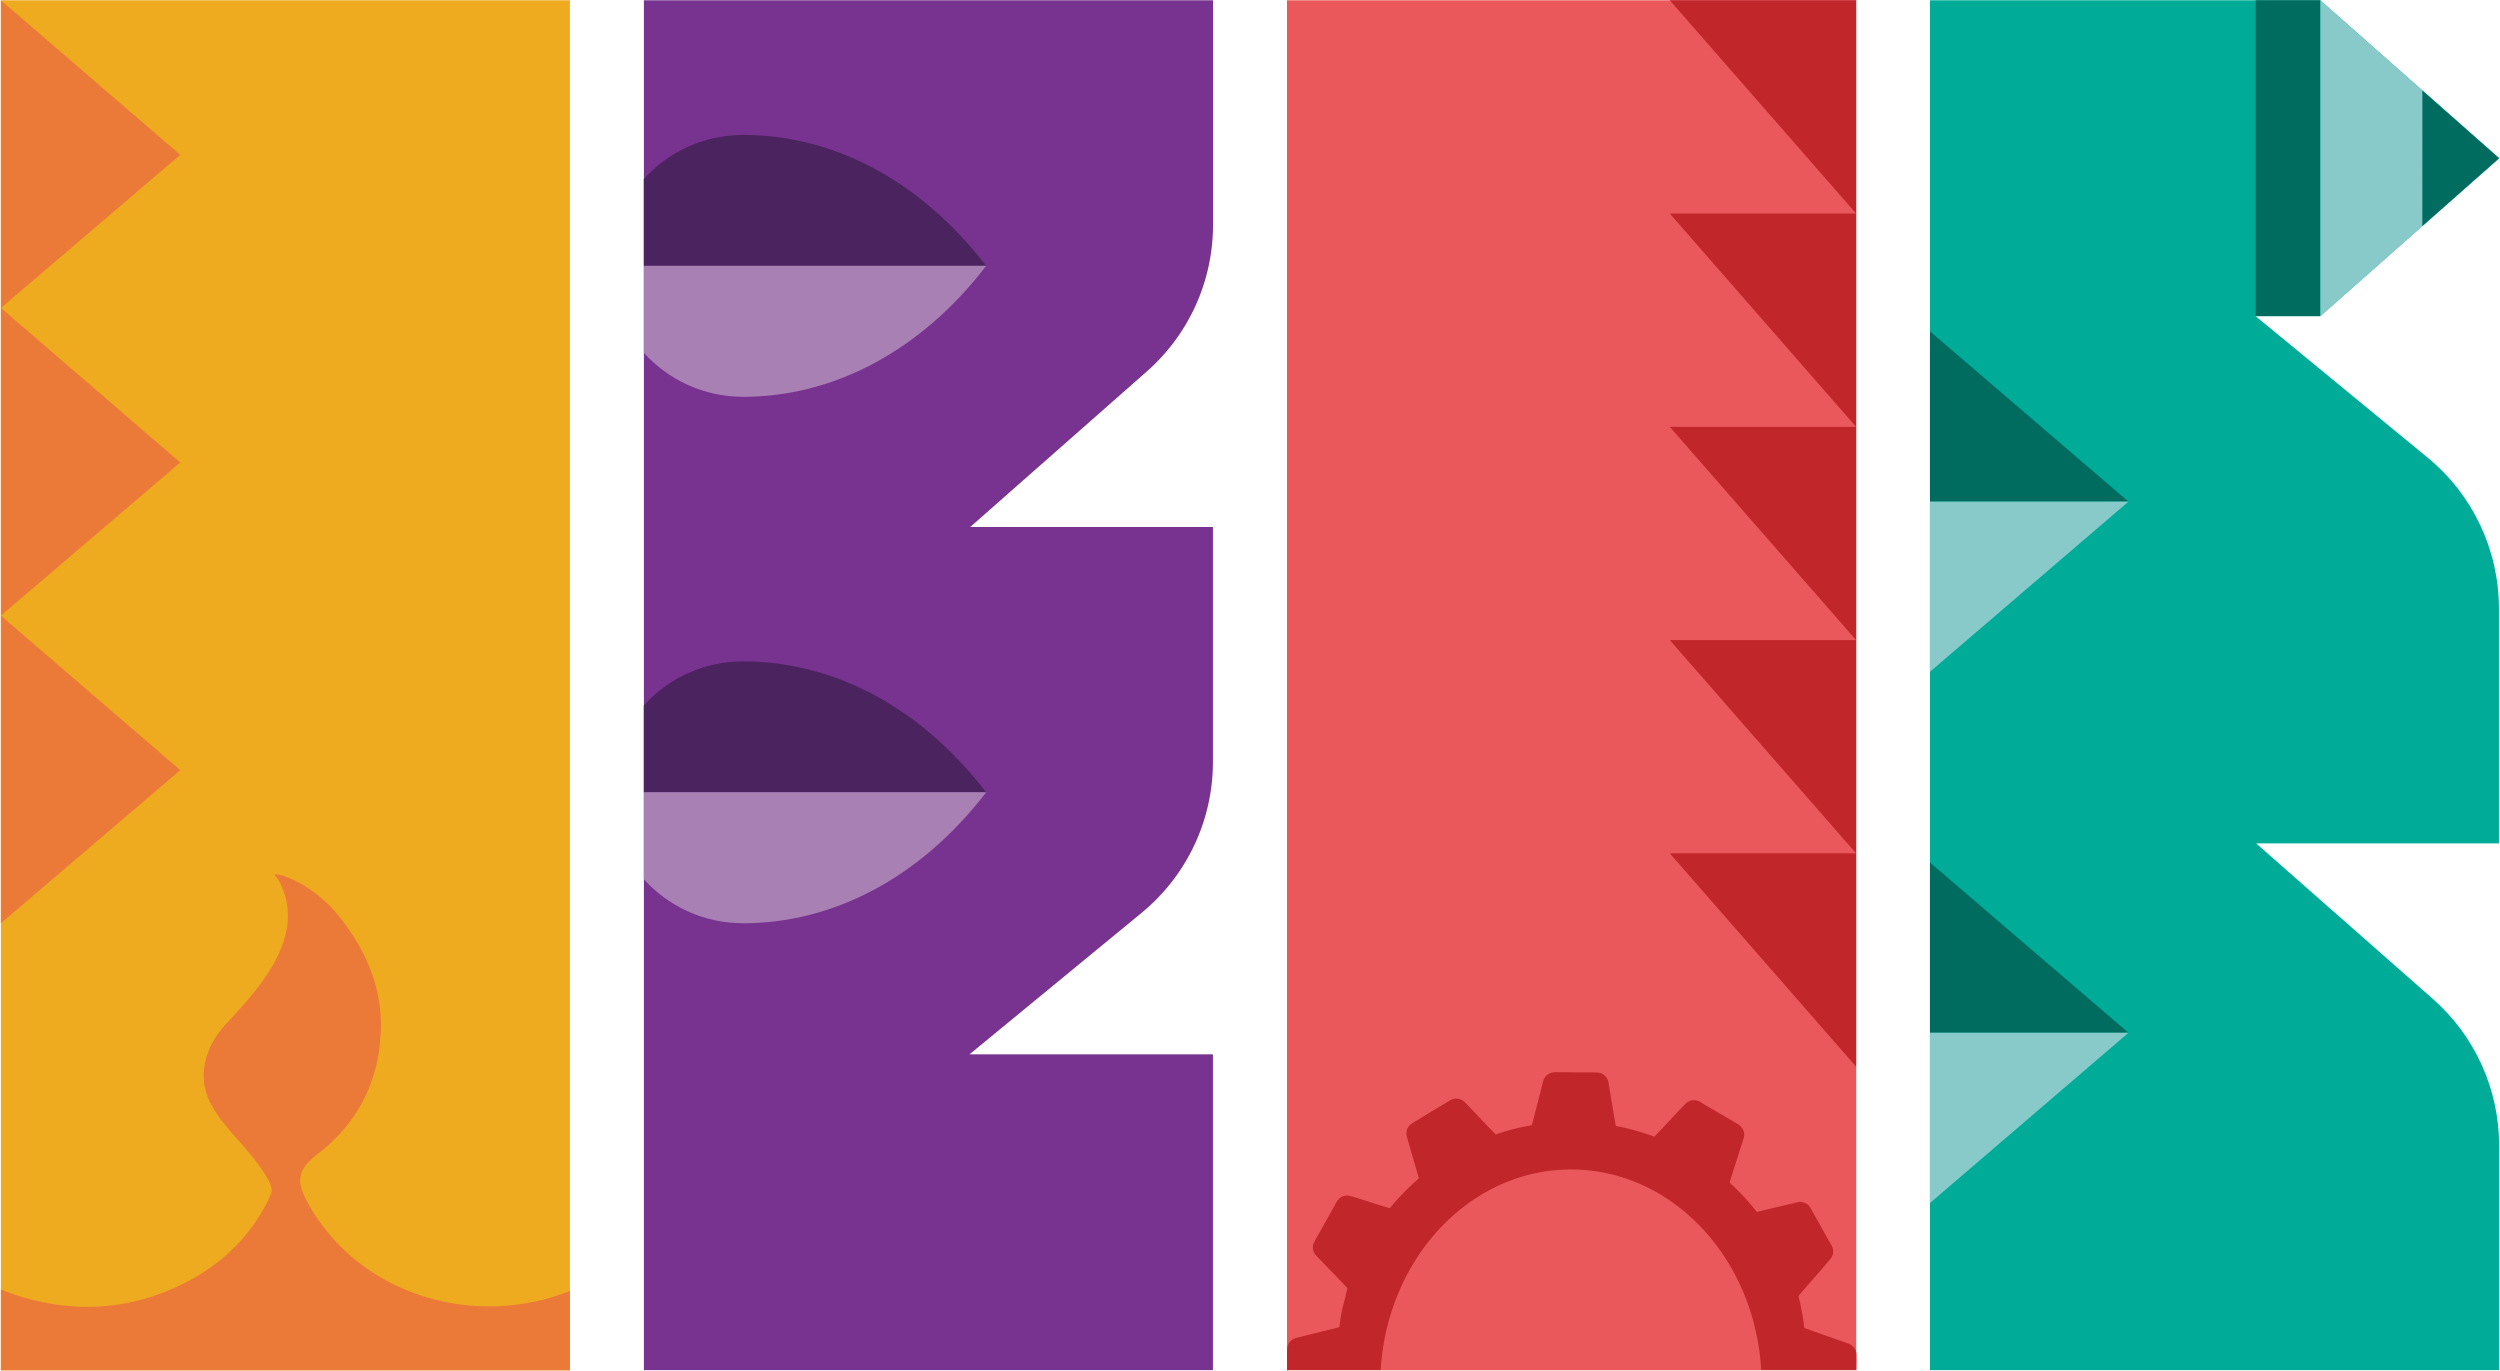 <svg width="1331" height="730" fill="none" xmlns="http://www.w3.org/2000/svg"><g clip-path="url(#a)"><path d="M1330.53 609.905v119.566h-303.05V.153h207.84l95.11 84.003v.15l-95.11 84.004h-34.46l91.65 75.351c23.99 19.718 37.92 49.195 37.92 80.281v125.099h-129.22l94.11 82.847c22.39 19.718 35.21 48.138 35.21 77.967v.05Z" fill="#00AC98"/><path d="M1027.53 459.202v90.643h105.68l-105.68-90.643Z" fill="#006C60"/><path d="M1027.53 640.488v-90.643h105.68l-105.68 90.643Z" fill="#88CAC9"/><path d="M1027.53 176.408v90.643h105.68l-105.68-90.643Z" fill="#006C60"/><path d="M1027.53 357.644v-90.593h105.68l-105.68 90.593Z" fill="#88CAC9"/><path d="M1235.37.153h-34.46V168.31h34.46V.153Z" fill="#006C60"/><path d="m1330.53 84.256-.05.1-95.11 84.004V.153l95.11 84.053.05.05Z" fill="#88CAC9"/><path d="m1289.69 48.19-.05 72.183 40.89-36.117-40.84-36.066Z" fill="#006C60"/><path d="M303.42.152H.466v729.369H303.42V.152Z" fill="#EEAB1F"/><path d="m.466.152 95.519 82.293-95.52 81.539V.152Z" fill="#EB7A39"/><path d="m.466 163.934 95.519 82.293-95.52 81.538V163.934Zm0 163.831 95.519 82.243-95.52 81.538V327.765ZM303.42 687.319v42.253H.466v-43.058a112.688 112.688 0 0 0 10.512 3.772c30.582 9.306 60.611 6.791 88.93-8.048 20.421-10.714 35.461-26.559 44.364-46.528 1.761-3.974-3.722-11.62-7.394-16.6-7.897-10.815-18.812-20.12-24.747-31.69-7.797-15.14-2.465-31.036 8.802-42.957 20.522-21.68 41.698-47.635 27.967-74.798-2.214-4.326-5.332-5.03 1.81-3.471 12.223 4.326 22.484 12.475 29.778 21.63 14.184 17.706 23.288 38.078 22.232 61.669-1.207 26.811-12.323 48.591-34.153 65.392-9.406 7.243-11.167 13.33-5.483 24.044 26.307 49.798 88.376 69.064 140.285 48.39h.051Z" fill="#EB7A39"/><path d="M988.246.153H685.191v729.369h303.055V.152Z" fill="#EA585C"/><path d="M685.644 729.521s-.352-.201-.402-.301c-.101-.252 0-1.258 0-2.465 0-3.823-.151-6.942.151-9.507.402-2.465 2.414-4.426 4.829-4.98 1.609-.402 14.737-3.622 20.119-4.98 1.308-.352 2.264-.553 2.566-.654.301-.251.201-.654.301-1.157.453-3.269.906-6.589 1.711-9.808.804-2.867 1.76-6.741 2.364-9.658v-.352c-3.873-4.075-15.14-15.694-16.499-17.103-1.609-1.66-2.313-4.275-1.458-6.489 1.106-2.515 3.219-5.834 4.879-8.903a2629.121 2629.121 0 0 0 7.444-13.33c1.207-2.213 3.773-3.621 6.338-3.269 2.867.503 11.82 3.672 18.46 5.633 1.76.503 2.968.956 3.32 1.006.251 0 .301-.201.503-.402 4.325-5.181 9.054-10.111 14.134-14.537.352-.352.955-.704.955-1.107-.452-1.71-4.376-14.989-5.985-20.774-1.056-2.666-.704-5.936 1.71-7.797 5.03-3.32 18.561-11.267 21.025-12.827 2.515-1.509 5.986-.955 7.948 1.208 1.307 1.358 12.273 12.927 16.146 16.901.352.151.754-.151 1.106-.252 5.533-1.811 11.267-3.32 17.152-4.326.453-.15 1.208-.1 1.208-.603.754-2.867 4.275-16.6 5.834-22.686.151-.553.302-1.107.604-1.66 1.157-2.515 3.974-3.722 6.589-3.521 2.113 0 4.024 0 6.64.05 7.343.201 13.178-.1 15.995.252 2.465.402 4.476 2.515 4.979 4.929.252 1.509 2.012 12.022 3.069 18.41.452 2.516.704 4.377.855 4.829.151.202.352.202.754.302 6.338 1.258 12.575 2.968 18.511 5.131.452.151 1.056.453 1.358.352.352-.302 1.458-1.559 3.068-3.219 5.332-5.533 11.921-12.928 14.235-14.889 2.012-1.56 4.929-1.56 7.042-.302 1.911 1.308 15.341 8.953 20.019 11.821 2.565 1.307 4.074 4.678 3.118 7.444a9399.94 9399.94 0 0 0-7.494 23.541c0 .252.503.604.754.855 4.678 4.326 9.054 9.004 13.028 14.034.151.151.251.302.352.453.251.302.402.402.553.352 5.03-1.207 19.365-4.577 21.227-5.03 2.716-.754 5.935.604 7.243 3.119.553 1.006 4.325 7.696 7.343 13.128.956 1.761 1.912 3.371 2.566 4.578 1.911 3.118 2.917 5.382 1.207 8.501-1.71 2.364-8.803 10.261-14.185 16.499-1.71 2.012-3.018 3.47-3.319 3.873-.101.352.05.805.151 1.308 1.207 4.828 2.112 9.859 2.716 14.889 0 .302.05.553.1.704 0 .151.101.252.151.302 1.61.603 21.378 7.595 23.44 8.35 2.213.754 4.124 3.169 4.175 5.583v.101c.1 1.861 0 6.137 0 7.847 0 .251-.101.453-.352.402h-50.35c-3.421-59.556-47.433-106.689-101.253-106.689-53.821 0-97.782 47.283-101.303 106.74h-49.243l-.202.15Zm302.551-615.838h-99.19l99.19 113.58v-113.58Zm0 113.58h-99.19l99.19 113.53v-113.53Zm0 113.53h-99.19l99.19 113.53v-113.53Zm0 113.53h-99.19l99.19 113.58v-113.58Zm0-454.17h-99.19l99.19 113.53V.153Z" fill="#C0262A"/><path d="M342.804.153V729.47h302.954V561.314H516.186l91.646-75.351c23.993-19.718 37.926-49.195 37.926-80.281v-125.1H516.539l94.06-82.846a103.93 103.93 0 0 0 35.209-77.967V.153H342.754h.05Z" fill="#77338F"/><path d="M525.039 141.549H342.754V95.323c12.977-14.437 31.89-23.491 52.965-23.491 46.829 0 93.608 23.24 129.32 69.717Z" fill="#4B235F"/><path d="M525.039 141.55c-35.712 46.478-82.541 69.717-129.32 69.717-21.075 0-39.988-9.054-52.965-23.491v-46.277h182.285v.051Z" fill="#A880B4"/><path d="M525.039 421.828H342.754v-46.227c12.977-14.436 31.89-23.49 52.965-23.49 46.829 0 93.608 23.239 129.32 69.717Z" fill="#4B235F"/><path d="M525.039 421.828c-35.712 46.479-82.541 69.718-129.32 69.718-21.075 0-39.988-9.054-52.965-23.491v-46.277h182.285v.05Z" fill="#A880B4"/></g><defs><clipPath id="a"><path fill="#fff" transform="translate(.465 .152)" d="M0 0h1330.07v729.369H0z"/></clipPath></defs></svg>